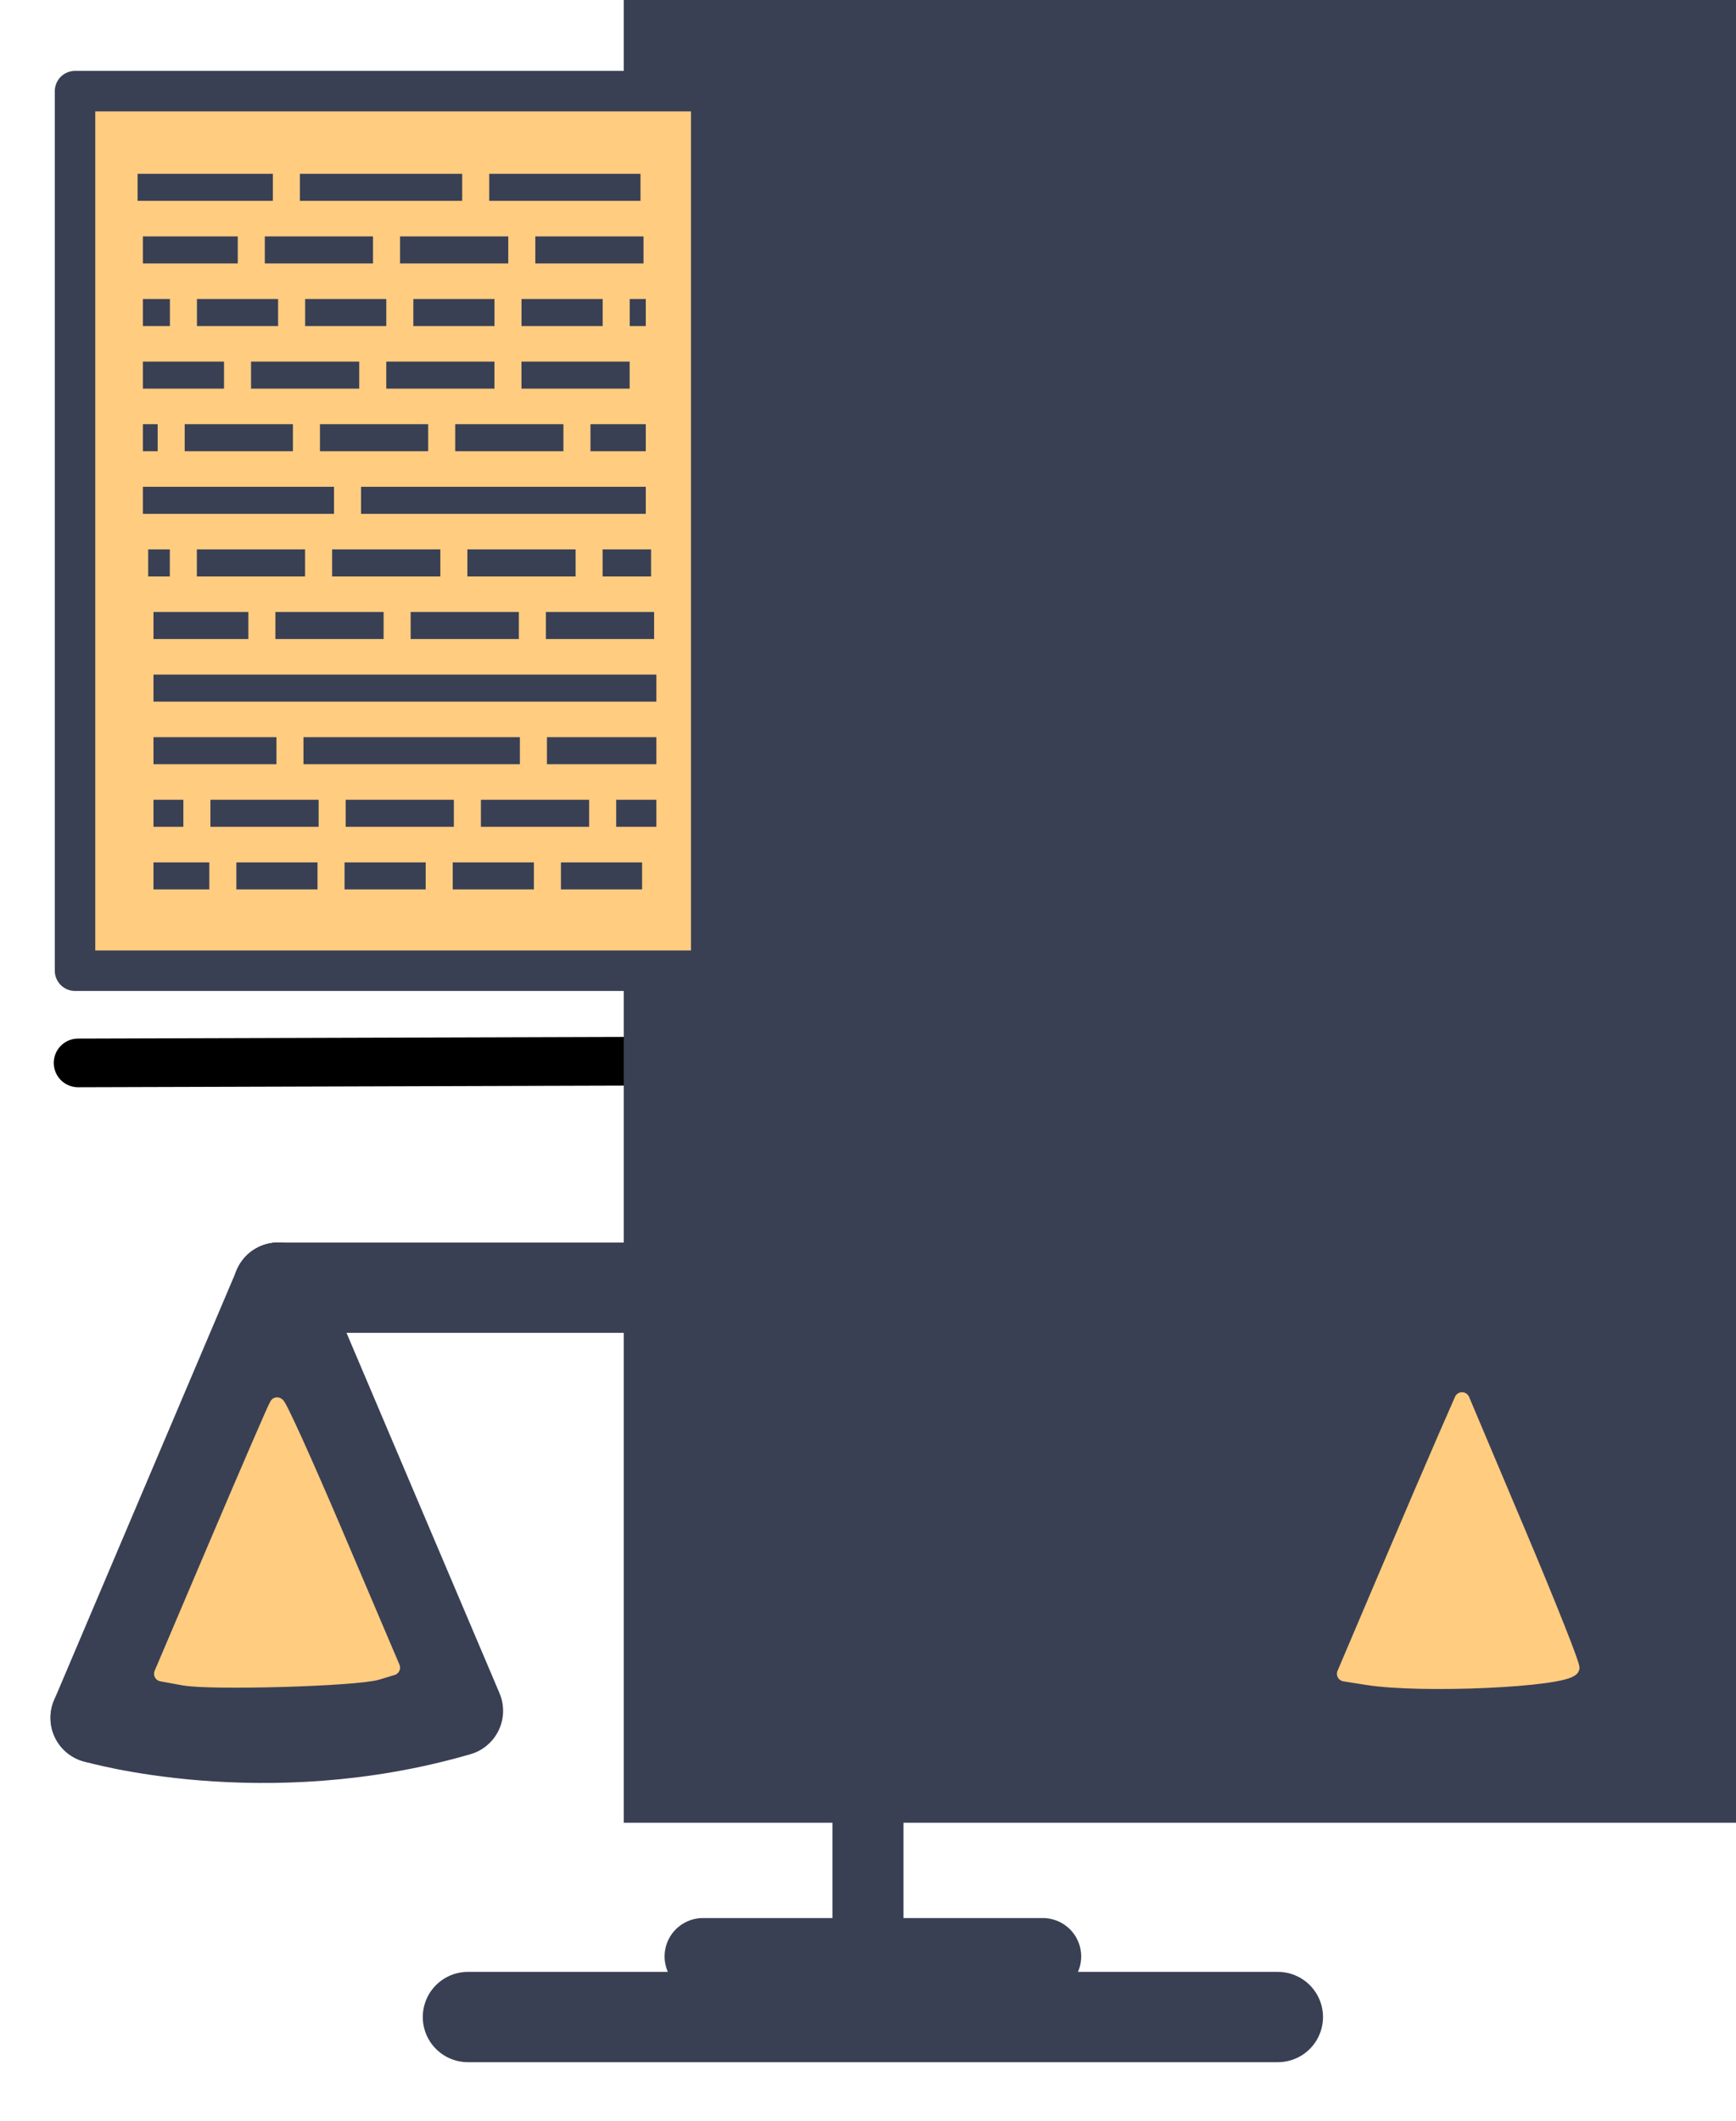 <?xml version="1.0" encoding="UTF-8" standalone="no"?>
<!-- Created with Inkscape (http://www.inkscape.org/) -->

<svg
   xmlns:osb="http://www.openswatchbook.org/uri/2009/osb"
   xmlns:dc="http://purl.org/dc/elements/1.1/"
   xmlns:cc="http://creativecommons.org/ns#"
   xmlns:rdf="http://www.w3.org/1999/02/22-rdf-syntax-ns#"
   xmlns:svg="http://www.w3.org/2000/svg"
   xmlns="http://www.w3.org/2000/svg"
   xmlns:sodipodi="http://sodipodi.sourceforge.net/DTD/sodipodi-0.dtd"
   xmlns:inkscape="http://www.inkscape.org/namespaces/inkscape"
   width="325.119"
   height="397.177"
   viewBox="0 0 86.021 105.086"
   version="1.1"
   id="svg8"
   inkscape:version="0.92.5 (0.92.5+68)"
   sodipodi:docname="logo.svg"
   inkscape:export-filename="/home/denis/catala/doc/logo.png"
   inkscape:export-xdpi="48.425278"
   inkscape:export-ydpi="48.425278">
  <title
     id="title3734">Catala logo</title>
  <defs
     id="defs2">
    <linearGradient
       id="linearGradient6708"
       osb:paint="solid">
      <stop
         style="stop-color:#394054;stop-opacity:1;"
         offset="0"
         id="stop6706" />
    </linearGradient>
    <linearGradient
       id="linearGradient6005"
       osb:paint="solid">
      <stop
         style="stop-color:#000000;stop-opacity:1;"
         offset="0"
         id="stop6003" />
    </linearGradient>
  </defs>
  <sodipodi:namedview
     id="base"
     pagecolor="#ffffff"
     bordercolor="#666666"
     borderopacity="1.0"
     inkscape:pageopacity="0.0"
     inkscape:pageshadow="2"
     inkscape:zoom="1.4"
     inkscape:cx="-56.546823"
     inkscape:cy="201.08239"
     inkscape:document-units="mm"
     inkscape:current-layer="layer1"
     showgrid="false"
     inkscape:window-width="1920"
     inkscape:window-height="1056"
     inkscape:window-x="1920"
     inkscape:window-y="37"
     inkscape:window-maximized="1"
     units="px"
     width="49px"
     showguides="false"
     fit-margin-top="10"
     fit-margin-left="10"
     fit-margin-right="10"
     fit-margin-bottom="10" />
  <g
     inkscape:label="Logo"
     inkscape:groupmode="layer"
     id="layer1"
     transform="translate(-23.135,-178.311)"
     style="display:inline">
    <path
       style="fill:none;fill-opacity:1;fill-rule:evenodd;stroke:#000000;stroke-width:2.411;stroke-linecap:round;stroke-linejoin:miter;stroke-miterlimit:4;stroke-dasharray:none;stroke-opacity:1"
       d="m 27.004,230.972 78.284,-0.235"
       id="path3736"
       inkscape:connector-curvature="0" />
    <flowRoot
       xml:space="preserve"
       id="flowRoot6009"
       style="font-style:normal;font-variant:normal;font-weight:normal;font-stretch:normal;font-size:161.333px;line-height:125%;font-family:'Latin Modern Mono';-inkscape-font-specification:'Latin Modern Mono';letter-spacing:0px;word-spacing:0px;fill:#000000;fill-opacity:1;stroke:none;stroke-width:1px;stroke-linecap:butt;stroke-linejoin:miter;stroke-opacity:1"
       transform="matrix(0.265,0,0,0.265,-4.036,131.185)"><flowRegion
         id="flowRegion6011"
         style="font-style:normal;font-variant:normal;font-weight:normal;font-stretch:normal;font-size:161.333px;font-family:'Latin Modern Mono';-inkscape-font-specification:'Latin Modern Mono'"><rect
           id="rect6013"
           width="108.571"
           height="222.857"
           x="222.857"
           y="159.286"
           style="font-style:normal;font-variant:normal;font-weight:normal;font-stretch:normal;font-size:161.333px;font-family:'Latin Modern Mono';-inkscape-font-specification:'Latin Modern Mono'" /></flowRegion><flowPara
         id="flowPara6015"
         style="font-size:161.333px">:</flowPara></flowRoot>    <flowRoot
       xml:space="preserve"
       id="flowRoot6017"
       style="font-style:normal;font-weight:normal;font-size:192px;line-height:13.3%;font-family:sans-serif;letter-spacing:0px;word-spacing:0px;fill:#394054;fill-opacity:1;stroke:none;stroke-width:0;stroke-linecap:butt;stroke-linejoin:miter;stroke-miterlimit:4;stroke-dasharray:none;stroke-opacity:1"
       transform="matrix(0.484,0,0,0.339,-95.998,158.927)"><flowRegion
         id="flowRegion6019"
         style="font-size:74.667px;fill:#394054;fill-opacity:1;stroke:none;stroke-width:0;stroke-miterlimit:4;stroke-dasharray:none;stroke-opacity:1"><rect
           id="rect6021"
           width="147.857"
           height="277.857"
           x="310"
           y="45.714"
           style="font-size:74.667px;fill:#394054;fill-opacity:1;stroke:none;stroke-width:0;stroke-miterlimit:4;stroke-dasharray:none;stroke-opacity:1" /></flowRegion><flowPara
         id="flowPara6023"
         style="font-style:normal;font-variant:normal;font-weight:normal;font-stretch:normal;font-size:69.679px;line-height:4.298px;font-family:'Latin Modern Mono';-inkscape-font-specification:'Latin Modern Mono';text-align:center;text-anchor:middle;fill:#394054;fill-opacity:1;stroke:none;stroke-width:0;stroke-miterlimit:4;stroke-dasharray:none;stroke-opacity:1">CA</flowPara><flowPara
         id="flowPara6025"
         style="font-style:normal;font-variant:normal;font-weight:normal;font-stretch:normal;font-size:69.679px;line-height:4.298px;font-family:'Latin Modern Mono';-inkscape-font-specification:'Latin Modern Mono';text-align:center;text-anchor:middle;fill:#394054;fill-opacity:1;stroke:none;stroke-width:0;stroke-miterlimit:4;stroke-dasharray:none;stroke-opacity:1">TA</flowPara><flowPara
         id="flowPara6027"
         style="font-style:normal;font-variant:normal;font-weight:normal;font-stretch:normal;font-size:69.679px;line-height:4.298px;font-family:'Latin Modern Mono';-inkscape-font-specification:'Latin Modern Mono';text-align:center;text-anchor:middle;fill:#394054;fill-opacity:1;stroke:none;stroke-width:0;stroke-miterlimit:4;stroke-dasharray:none;stroke-opacity:1">LA</flowPara></flowRoot>    <rect
       style="fill:#ffcc80;fill-opacity:1;stroke:#394054;stroke-width:2.006;stroke-linecap:round;stroke-linejoin:round;stroke-miterlimit:4;stroke-dasharray:none;stroke-opacity:1;paint-order:normal"
       id="rect6342"
       width="31.525"
       height="43.578"
       x="26.853"
       y="182.826" />
    <path
       style="display:inline;fill:none;fill-rule:evenodd;stroke:#394054;stroke-width:1.34;stroke-linecap:butt;stroke-linejoin:miter;stroke-miterlimit:4;stroke-dasharray:5.362,1.34;stroke-dashoffset:10.991;stroke-opacity:1"
       d="m 30.477,206.2 c 24.664,0 24.919,0 24.919,0"
       id="path6476-4-5-1-2"
       inkscape:connector-curvature="0" />
    <path
       style="display:inline;fill:none;fill-rule:evenodd;stroke:#394054;stroke-width:1.34;stroke-linecap:butt;stroke-linejoin:miter;stroke-miterlimit:4;stroke-dasharray:5.362, 1.34;stroke-dashoffset:0.661;stroke-opacity:1"
       d="m 30.74,209.301 c 24.664,0 24.919,0 24.919,0"
       id="path6476-4-5-1-2-9"
       inkscape:connector-curvature="0" />
    <path
       style="display:inline;fill:none;fill-rule:evenodd;stroke:#394054;stroke-width:1.34;stroke-linecap:butt;stroke-linejoin:miter;stroke-miterlimit:4;stroke-dasharray:32.17,1.34;stroke-dashoffset:2.646;stroke-opacity:1"
       d="m 30.74,212.402 c 24.664,0 24.919,0 24.919,0"
       id="path6476-4-5-1-2-9-7"
       inkscape:connector-curvature="0" />
    <path
       style="display:inline;fill:none;fill-rule:evenodd;stroke:#394054;stroke-width:1.34;stroke-linecap:butt;stroke-linejoin:miter;stroke-miterlimit:4;stroke-dasharray:10.723,1.34;stroke-dashoffset:4.63;stroke-opacity:1"
       d="m 30.74,215.503 c 24.664,0 24.919,0 24.919,0"
       id="path6476-4-5-1-2-9-7-3"
       inkscape:connector-curvature="0" />
    <path
       style="display:inline;fill:none;fill-rule:evenodd;stroke:#394054;stroke-width:1.34;stroke-linecap:butt;stroke-linejoin:miter;stroke-miterlimit:4;stroke-dasharray:5.362, 1.34;stroke-dashoffset:10.583;stroke-opacity:1"
       d="m 30.74,218.605 c 24.664,0 24.919,0 24.919,0"
       id="path6476-4-5-1-2-9-7-3-8"
       inkscape:connector-curvature="0" />
    <path
       style="display:inline;fill:none;fill-rule:evenodd;stroke:#394054;stroke-width:1.34;stroke-linecap:butt;stroke-linejoin:miter;stroke-miterlimit:4;stroke-dasharray:4.021,1.34;stroke-dashoffset:6.615;stroke-opacity:1"
       d="m 30.74,221.706 c 24.664,0 24.919,0 24.919,0"
       id="path6476-4-5-1-2-9-7-3-8-0"
       inkscape:connector-curvature="0" />
    <path
       style="display:inline;fill:none;fill-rule:evenodd;stroke:#394054;stroke-width:1.34;stroke-linecap:butt;stroke-linejoin:miter;stroke-miterlimit:4;stroke-dasharray:8.042,1.34;stroke-dashoffset:1.34;stroke-opacity:1"
       d="m 29.953,187.592 c 24.664,0 24.919,0 24.919,0"
       id="path6476-4-5-1-2-3"
       inkscape:connector-curvature="0" />
    <path
       style="display:inline;fill:none;fill-rule:evenodd;stroke:#394054;stroke-width:1.34;stroke-linecap:butt;stroke-linejoin:miter;stroke-miterlimit:4;stroke-dasharray:5.362, 1.34;stroke-dashoffset:0.661;stroke-opacity:1"
       d="m 30.215,190.693 c 24.664,0 24.919,0 24.919,0"
       id="path6476-4-5-1-2-9-1"
       inkscape:connector-curvature="0" />
    <path
       style="display:inline;fill:none;fill-rule:evenodd;stroke:#394054;stroke-width:1.34;stroke-linecap:butt;stroke-linejoin:miter;stroke-miterlimit:4;stroke-dasharray:4.021,1.34;stroke-dashoffset:13.404;stroke-opacity:1"
       d="m 30.215,193.794 c 24.664,0 24.919,0 24.919,0"
       id="path6476-4-5-1-2-9-7-8"
       inkscape:connector-curvature="0" />
    <path
       style="display:inline;fill:none;fill-rule:evenodd;stroke:#394054;stroke-width:1.34;stroke-linecap:butt;stroke-linejoin:miter;stroke-miterlimit:4;stroke-dasharray:5.36,1.34;stroke-dashoffset:8.04;stroke-opacity:1"
       d="m 30.215,196.896 c 24.664,0 24.919,0 24.919,0"
       id="path6476-4-5-1-2-9-7-3-7"
       inkscape:connector-curvature="0" />
    <path
       style="display:inline;fill:none;fill-rule:evenodd;stroke:#394054;stroke-width:1.34;stroke-linecap:butt;stroke-linejoin:miter;stroke-miterlimit:4;stroke-dasharray:5.362, 1.34;stroke-dashoffset:4.63;stroke-opacity:1"
       d="m 30.215,199.997 c 24.664,0 24.919,0 24.919,0"
       id="path6476-4-5-1-2-9-7-3-8-4"
       inkscape:connector-curvature="0" />
    <path
       style="display:inline;fill:none;fill-rule:evenodd;stroke:#394054;stroke-width:1.34;stroke-linecap:butt;stroke-linejoin:miter;stroke-miterlimit:4;stroke-dasharray:16.085,1.34;stroke-dashoffset:6.615;stroke-opacity:1"
       d="m 30.215,203.098 c 24.664,0 24.919,0 24.919,0"
       id="path6476-4-5-1-2-9-7-3-8-0-1"
       inkscape:connector-curvature="0" />
    <path
       style="fill:#394054;fill-opacity:1;fill-rule:evenodd;stroke:#394054;stroke-width:4.474;stroke-linecap:round;stroke-linejoin:round;stroke-miterlimit:4;stroke-dasharray:none;stroke-opacity:1"
       d="m 46.321,278.243 c 40.133,0 40.133,0 40.133,0"
       id="path6042"
       inkscape:connector-curvature="0" />
    <path
       style="fill:#394054;fill-opacity:1;fill-rule:evenodd;stroke:#394054;stroke-width:3.517;stroke-linecap:round;stroke-linejoin:round;stroke-miterlimit:4;stroke-dasharray:none;stroke-opacity:1"
       d="m 66.143,276.46 c 0,-40.159 0,-40.159 0,-40.159"
       id="path6044"
       inkscape:connector-curvature="0" />
    <path
       style="fill:#394054;fill-opacity:1;fill-rule:evenodd;stroke:#394054;stroke-width:4.474;stroke-linecap:round;stroke-linejoin:round;stroke-miterlimit:4;stroke-dasharray:none;stroke-opacity:1"
       d="m 95.543,242.108 8.903,20.964 c -9.588,2.791 -17.954,0.349 -17.954,0.349"
       id="path6054-3"
       inkscape:connector-curvature="0" />
    <path
       style="fill:#394054;fill-opacity:1;fill-rule:evenodd;stroke:#394054;stroke-width:4.474;stroke-linecap:round;stroke-linejoin:round;stroke-miterlimit:4;stroke-dasharray:none;stroke-opacity:1"
       d="m 95.543,242.108 c -9.051,21.314 -9.051,21.314 -9.051,21.314"
       id="path6071"
       inkscape:connector-curvature="0" />
    <path
       style="display:inline;fill:#394054;fill-opacity:1;fill-rule:evenodd;stroke:#394054;stroke-width:4.474;stroke-linecap:round;stroke-linejoin:round;stroke-miterlimit:4;stroke-dasharray:none;stroke-opacity:1"
       d="m 36.924,242.108 8.903,20.964 c -9.588,2.791 -17.954,0.349 -17.954,0.349"
       id="path6054-3-6"
       inkscape:connector-curvature="0" />
    <path
       style="display:inline;fill:#394054;fill-opacity:1;fill-rule:evenodd;stroke:#394054;stroke-width:4.474;stroke-linecap:round;stroke-linejoin:round;stroke-miterlimit:4;stroke-dasharray:none;stroke-opacity:1"
       d="m 36.924,242.108 c -9.051,21.314 -9.051,21.314 -9.051,21.314"
       id="path6071-9"
       inkscape:connector-curvature="0" />
    <path
       style="fill:#394054;fill-opacity:1;fill-rule:evenodd;stroke:#394054;stroke-width:4.474;stroke-linecap:round;stroke-linejoin:round;stroke-miterlimit:4;stroke-dasharray:none;stroke-opacity:1"
       d="m 36.924,242.108 c 58.619,0 58.619,0 58.619,0"
       id="path6132"
       inkscape:connector-curvature="0" />
    <path
       style="fill:#394054;fill-opacity:1;fill-rule:evenodd;stroke:#394054;stroke-width:3.804;stroke-linecap:round;stroke-linejoin:round;stroke-miterlimit:4;stroke-dasharray:none;stroke-opacity:1"
       d="m 57.968,275.241 c 16.839,0 16.839,0 16.839,0"
       id="path6239"
       inkscape:connector-curvature="0" />
    <path
       style="fill:#ffcc80;fill-opacity:1;stroke:#ffcc80;stroke-width:0.758;stroke-linecap:butt;stroke-linejoin:round;stroke-miterlimit:4;stroke-dasharray:none;stroke-dashoffset:17.5;stroke-opacity:1;paint-order:normal"
       d="m 32.25,261.439 -1.103,-0.202 2.801,-6.585 c 1.54,-3.622 2.853,-6.65 2.916,-6.731 0.064,-0.08 1.376,2.815 2.916,6.433 l 2.8,6.579 -0.751,0.228 c -1.038,0.316 -8.231,0.524 -9.58,0.277 z"
       id="path6765"
       inkscape:connector-curvature="0" />
    <path
       style="fill:#ffcc80;fill-opacity:1;stroke:#ffcc80;stroke-width:0.758;stroke-linecap:butt;stroke-linejoin:round;stroke-miterlimit:4;stroke-dasharray:none;stroke-dashoffset:17.5;stroke-opacity:1;paint-order:normal"
       d="m 90.893,261.417 -1.132,-0.18 2.065,-4.856 c 1.136,-2.671 2.445,-5.724 2.909,-6.785 l 0.845,-1.929 2.776,6.575 c 1.527,3.616 2.725,6.639 2.663,6.717 -0.45,0.566 -7.45,0.882 -10.125,0.457 z"
       id="path6767"
       inkscape:connector-curvature="0" />
  </g>
</svg>
